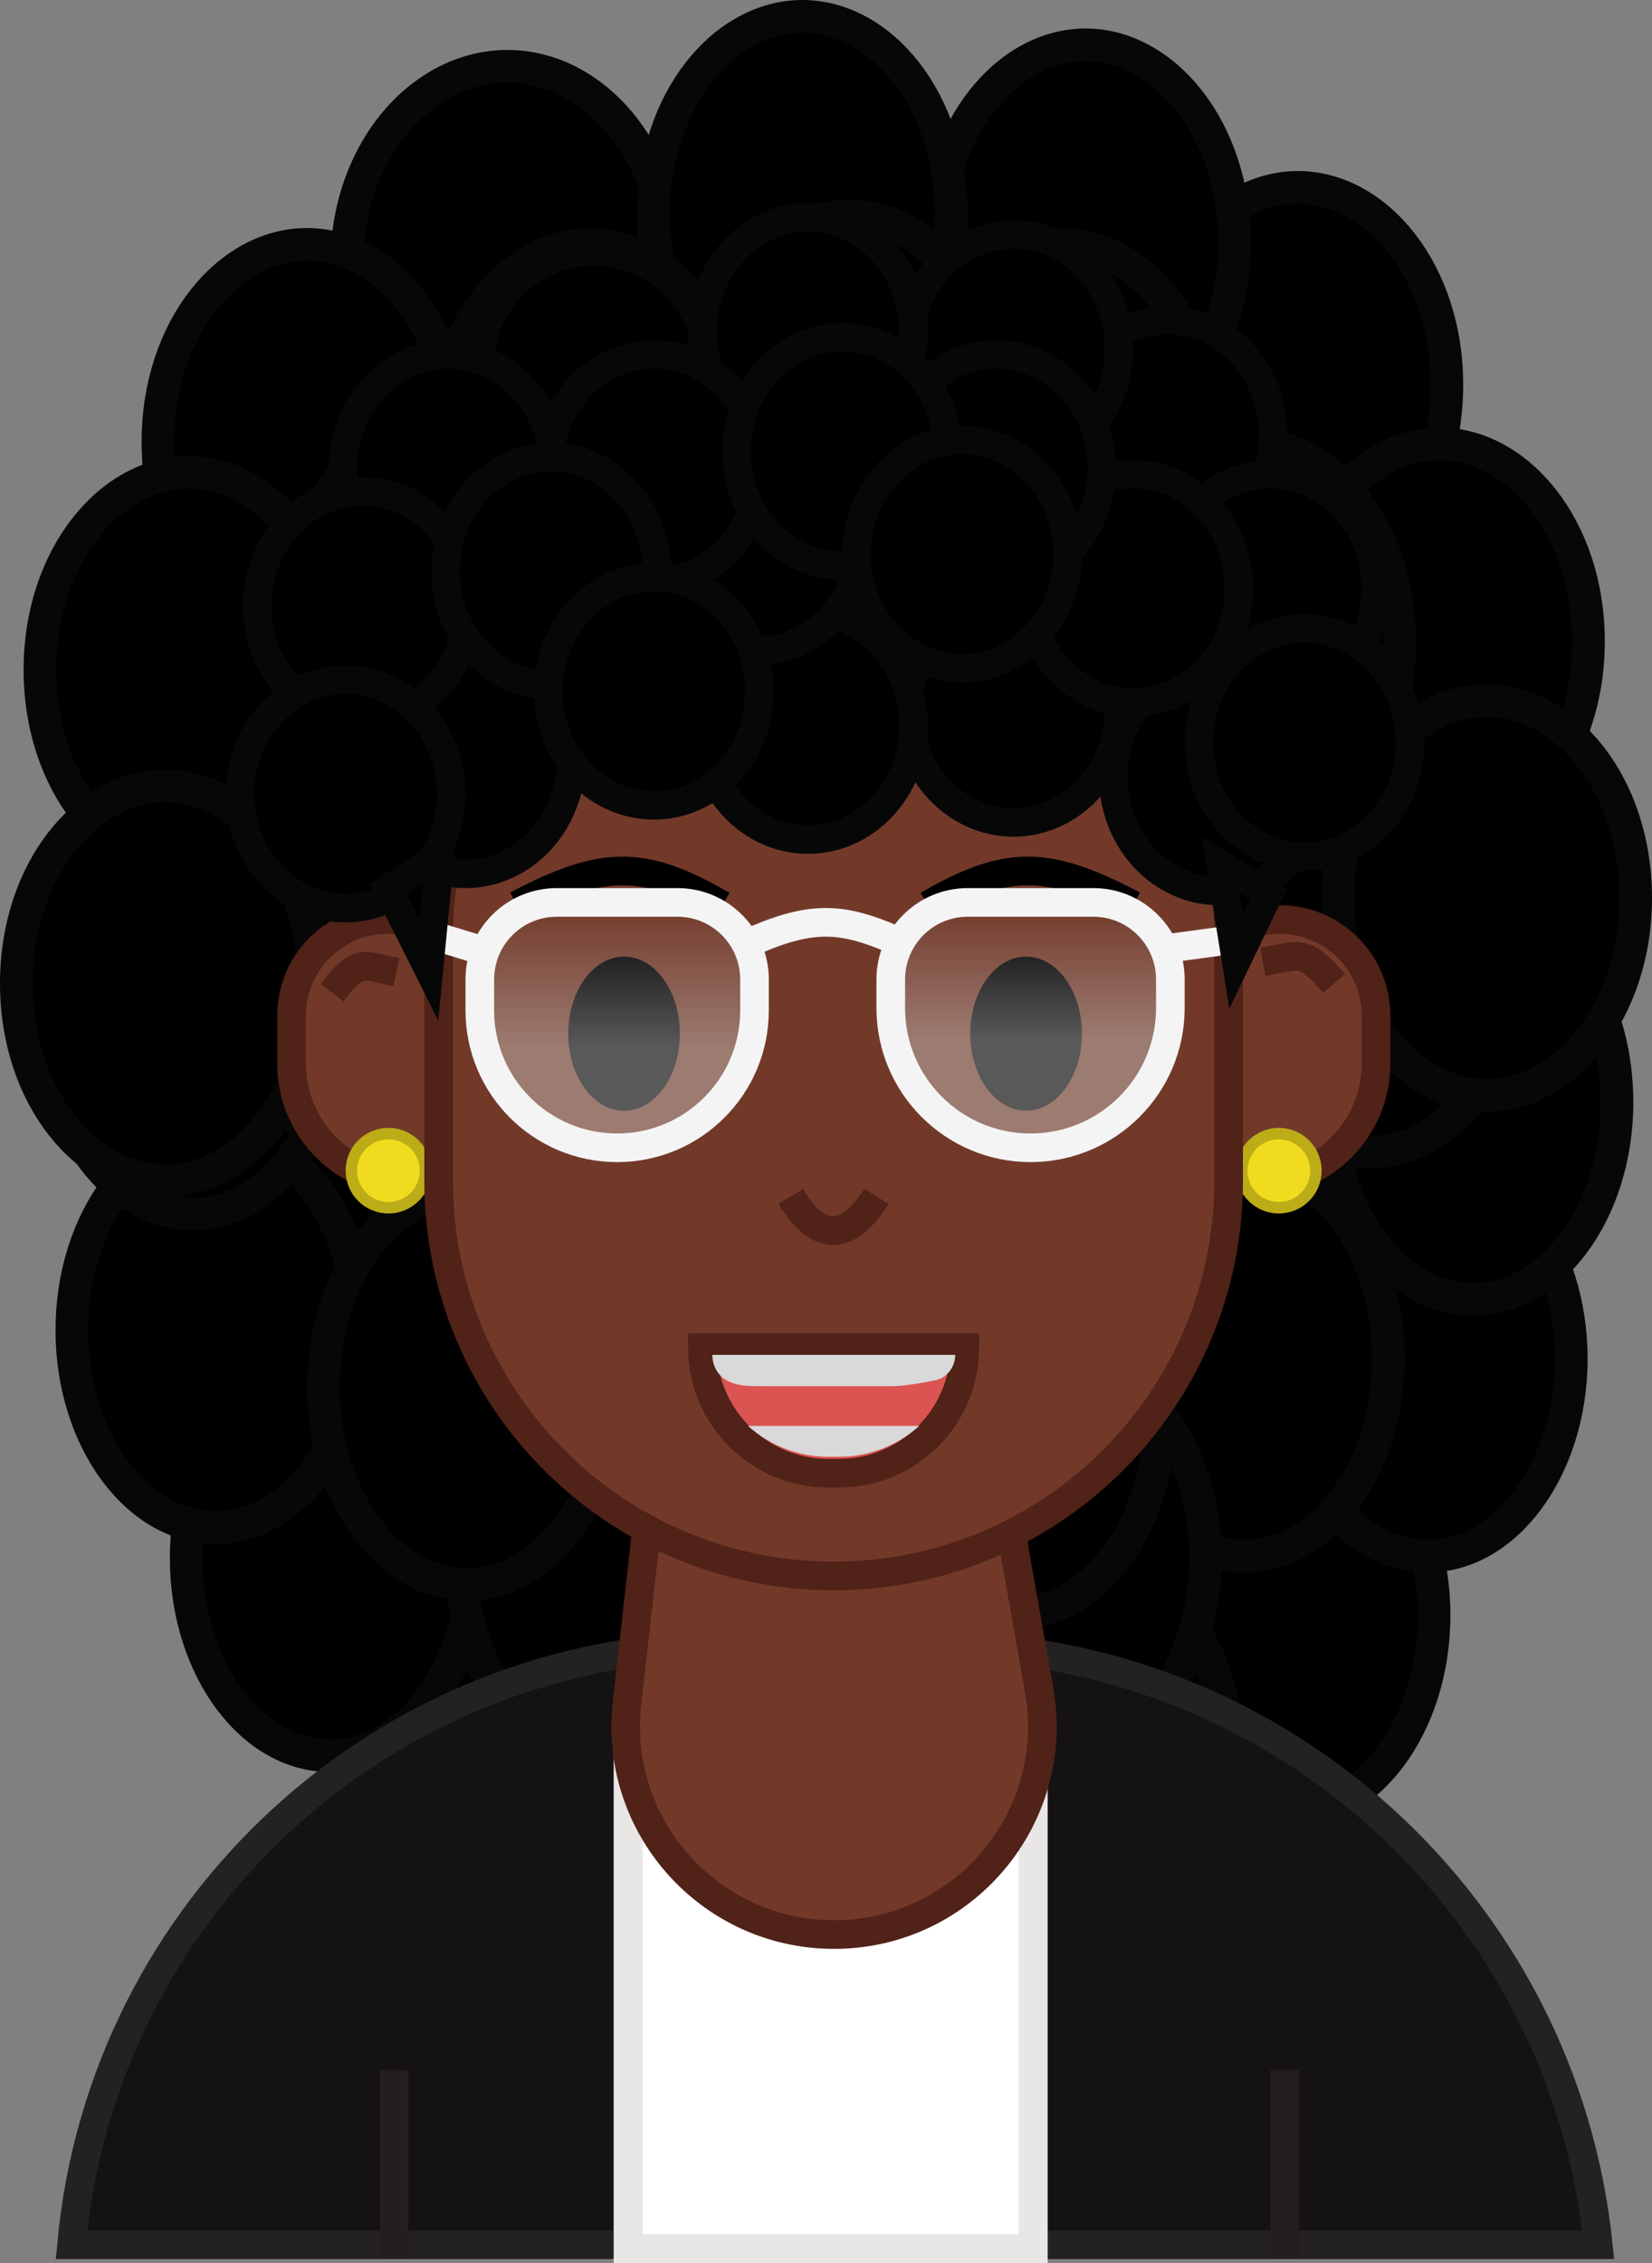 <svg width="468" height="641" viewBox="0 0 468 641" fill="none" xmlns="http://www.w3.org/2000/svg">
    <rect x="0" y="0" width="468" height="641" fill="#808080" stroke="none"/>
    <g id="me" clip-path="url(#clip0_127_239)">
        <g id="back-hair">
            <path id="Vector"
                d="M140.652 303.091C140.652 287.275 135.845 273.135 128.296 263.054C120.748 252.975 110.677 247.177 99.946 247.177C89.215 247.177 79.144 252.975 71.595 263.054C64.046 273.135 59.24 287.275 59.24 303.091C59.24 318.908 64.046 333.048 71.595 343.128C79.144 353.208 89.215 359.006 99.946 359.006C110.677 359.006 120.748 353.208 128.296 343.128C135.845 333.048 140.652 318.908 140.652 303.091Z"
                fill="black" stroke="#070707" stroke-width="9.279" />
            <path id="Vector_2"
                d="M192.476 489.79C192.476 457.904 171.899 433.876 148.531 433.876C125.162 433.876 104.585 457.904 104.585 489.79C104.585 521.677 125.162 545.704 148.531 545.704C171.899 545.704 192.476 521.677 192.476 489.79Z"
                fill="black" stroke="#070707" stroke-width="9.279" />
            <path id="Vector_3"
                d="M406.248 457.494C406.248 441.678 401.442 427.538 393.893 417.457C386.345 407.378 376.273 401.58 365.542 401.58C354.811 401.58 344.74 407.378 337.192 417.457C329.643 427.538 324.836 441.678 324.836 457.494C324.836 473.311 329.643 487.451 337.192 497.532C344.74 507.611 354.811 513.409 365.542 513.409C376.273 513.409 386.345 507.611 393.893 497.532C401.442 487.451 406.248 473.311 406.248 457.494Z"
                fill="black" stroke="#070707" stroke-width="9.279" />
            <path id="Vector_4"
                d="M445.116 384.83C445.116 369.014 440.31 354.874 432.761 344.793C425.213 334.714 415.141 328.916 404.41 328.916C393.679 328.916 383.608 334.714 376.06 344.793C368.511 354.874 363.704 369.014 363.704 384.83C363.704 400.646 368.511 414.786 376.06 424.867C383.608 434.946 393.679 440.744 404.41 440.744C415.141 440.744 425.213 434.946 432.761 424.867C440.31 414.786 445.116 400.646 445.116 384.83Z"
                fill="black" stroke="#070707" stroke-width="9.279" />
            <path id="Vector_5"
                d="M347.947 497.864C347.947 482.047 343.14 467.907 335.592 457.827C328.044 447.747 317.972 441.95 307.241 441.95C296.51 441.95 286.438 447.747 278.89 457.827C271.342 467.907 266.535 482.047 266.535 497.864C266.535 513.68 271.342 527.82 278.89 537.901C286.438 547.98 296.51 553.778 307.241 553.778C317.972 553.778 328.044 547.98 335.592 537.901C343.14 527.82 347.947 513.68 347.947 497.864Z"
                fill="black" stroke="#070707" stroke-width="9.279" />
            <path id="Vector_6"
                d="M270.211 505.938C270.211 490.122 265.405 475.982 257.856 465.901C250.308 455.821 240.236 450.024 229.505 450.024C218.774 450.024 208.703 455.821 201.155 465.901C193.606 475.982 188.799 490.122 188.799 505.938C188.799 521.754 193.606 535.894 201.155 545.975C208.703 556.054 218.774 561.852 229.505 561.852C240.236 561.852 250.308 556.054 257.856 545.975C265.405 535.894 270.211 521.754 270.211 505.938Z"
                fill="black" stroke="#070707" stroke-width="9.279" />
            <path id="Vector_7"
                d="M134.175 441.347C134.175 425.53 129.368 411.39 121.819 401.31C114.271 391.23 104.199 385.432 93.469 385.432C82.737 385.432 72.666 391.23 65.118 401.31C57.569 411.39 52.762 425.53 52.762 441.347C52.762 457.163 57.569 471.303 65.118 481.384C72.666 491.463 82.737 497.261 93.469 497.261C104.199 497.261 114.271 491.463 121.819 481.384C129.368 471.303 134.175 457.163 134.175 441.347Z"
                fill="black" stroke="#070707" stroke-width="9.279" />
            <path id="Vector_8"
                d="M101.785 376.756C101.785 360.94 96.978 346.8 89.429 336.719C81.881 326.64 71.81 320.842 61.078 320.842C50.347 320.842 40.276 326.64 32.728 336.719C25.179 346.8 20.372 360.94 20.372 376.756C20.372 392.572 25.179 406.713 32.728 416.793C40.276 426.873 50.347 432.67 61.078 432.67C71.81 432.67 81.881 426.873 89.429 416.793C96.978 406.713 101.785 392.572 101.785 376.756Z"
                fill="black" stroke="#070707" stroke-width="9.279" />
            <path id="Vector_9"
                d="M95.306 287.944C95.306 272.127 90.5 257.988 82.95 247.906C75.402 237.827 65.331 232.03 54.6 232.03C43.869 232.03 33.798 237.827 26.25 247.906C18.701 257.988 13.894 272.127 13.894 287.944C13.894 303.76 18.701 317.9 26.25 327.981C33.798 338.06 43.869 343.858 54.6 343.858C65.331 343.858 75.402 338.06 82.95 327.981C90.5 317.9 95.306 303.76 95.306 287.944Z"
                fill="black" stroke="#070707" stroke-width="9.279" />
            <path id="Vector_10"
                d="M347.947 328.313C347.947 312.496 343.14 298.357 335.592 288.275C328.044 278.196 317.972 272.398 307.241 272.398C296.51 272.398 286.438 278.196 278.89 288.275C271.342 298.357 266.535 312.496 266.535 328.313C266.535 344.129 271.342 358.269 278.89 368.35C286.438 378.43 296.51 384.227 307.241 384.227C317.972 384.227 328.044 378.43 335.592 368.35C343.14 358.269 347.947 344.129 347.947 328.313Z"
                fill="black" stroke="#070707" stroke-width="9.279" />
            <path id="Vector_11"
                d="M425.682 296.017C425.682 280.201 420.875 266.061 413.327 255.981C405.778 245.901 395.707 240.103 384.976 240.103C374.245 240.103 364.173 245.901 356.625 255.981C349.076 266.061 344.27 280.201 344.27 296.017C344.27 311.834 349.076 325.974 356.625 336.054C364.173 346.134 374.245 351.932 384.976 351.932C395.707 351.932 405.778 346.134 413.327 336.054C420.875 325.974 425.682 311.834 425.682 296.017Z"
                fill="black" stroke="#070707" stroke-width="9.279" />
            <path id="Vector_12"
                d="M458.072 312.165C458.072 296.349 453.265 282.209 445.716 272.128C438.168 262.049 428.097 256.251 417.366 256.251C406.635 256.251 396.563 262.049 389.016 272.128C381.466 282.209 376.66 296.349 376.66 312.165C376.66 327.981 381.466 342.121 389.016 352.202C396.563 362.282 406.635 368.079 417.366 368.079C428.097 368.079 438.168 362.282 445.716 352.202C453.265 342.121 458.072 327.981 458.072 312.165Z"
                fill="black" stroke="#070707" stroke-width="9.279" />
            <path id="Vector_13"
                d="M270.211 320.24C270.211 304.423 265.405 290.283 257.856 280.202C250.308 270.123 240.236 264.325 229.505 264.325C218.774 264.325 208.703 270.123 201.155 280.202C193.606 290.283 188.799 304.423 188.799 320.24C188.799 336.056 193.606 350.196 201.155 360.276C208.703 370.356 218.774 376.154 229.505 376.154C240.236 376.154 250.308 370.356 257.856 360.276C265.405 350.196 270.211 336.056 270.211 320.24Z"
                fill="black" stroke="#070707" stroke-width="9.279" />
            <path id="Vector_14"
                d="M393.293 384.83C393.293 369.014 388.486 354.874 380.937 344.793C373.389 334.714 363.317 328.916 352.586 328.916C341.856 328.916 331.784 334.714 324.236 344.793C316.687 354.874 311.88 369.014 311.88 384.83C311.88 400.646 316.687 414.786 324.236 424.867C331.784 434.946 341.856 440.744 352.586 440.744C363.317 440.744 373.389 434.946 380.937 424.867C388.486 414.786 393.293 400.646 393.293 384.83Z"
                fill="black" stroke="#070707" stroke-width="9.279" />
            <path id="Vector_15"
                d="M250.777 409.051C250.777 393.235 245.97 379.095 238.422 369.015C230.873 358.935 220.802 353.137 210.071 353.137C199.34 353.137 189.268 358.935 181.72 369.015C174.171 379.095 169.364 393.235 169.364 409.051C169.364 424.868 174.171 439.008 181.72 449.088C189.268 459.168 199.34 464.966 210.071 464.966C220.802 464.966 230.873 459.168 238.422 449.088C245.97 439.008 250.777 424.868 250.777 409.051Z"
                fill="black" stroke="#070707" stroke-width="9.279" />
            <path id="Vector_16"
                d="M211.909 441.347C211.909 425.53 207.103 411.39 199.554 401.31C192.006 391.23 181.934 385.432 171.203 385.432C160.472 385.432 150.401 391.23 142.853 401.31C135.304 411.39 130.497 425.53 130.497 441.347C130.497 457.163 135.304 471.303 142.853 481.384C150.401 491.463 160.472 497.261 171.203 497.261C181.934 497.261 192.006 491.463 199.554 481.384C207.103 471.303 211.909 457.163 211.909 441.347Z"
                fill="black" stroke="#070707" stroke-width="9.279" />
            <path id="Vector_17"
                d="M341.468 441.347C341.468 425.53 336.661 411.39 329.112 401.31C321.564 391.23 311.493 385.432 300.762 385.432C290.031 385.432 279.96 391.23 272.412 401.31C264.862 411.39 260.056 425.53 260.056 441.347C260.056 457.163 264.862 471.303 272.412 481.384C279.96 491.463 290.031 497.261 300.762 497.261C311.493 497.261 321.564 491.463 329.112 481.384C336.661 471.303 341.468 457.163 341.468 441.347Z"
                fill="black" stroke="#070707" stroke-width="9.279" />
            <path id="Vector_18"
                d="M283.167 449.421C283.167 433.604 278.36 419.464 270.811 409.384C263.263 399.304 253.192 393.506 242.461 393.506C231.73 393.506 221.658 399.304 214.11 409.384C206.561 419.464 201.755 433.604 201.755 449.421C201.755 465.237 206.561 479.377 214.11 489.457C221.658 499.537 231.73 505.335 242.461 505.335C253.192 505.335 263.263 499.537 270.811 489.457C278.36 479.377 283.167 465.237 283.167 449.421Z"
                fill="black" stroke="#070707" stroke-width="9.279" />
            <path id="Vector_19"
                d="M328.513 400.977C328.513 385.161 323.707 371.021 316.158 360.94C308.61 350.861 298.538 345.063 287.807 345.063C277.076 345.063 267.005 350.861 259.456 360.94C251.908 371.021 247.101 385.161 247.101 400.977C247.101 416.794 251.908 430.933 259.456 441.015C267.005 451.094 277.076 456.892 287.807 456.892C298.538 456.892 308.61 451.094 316.158 441.015C323.707 430.933 328.513 416.794 328.513 400.977Z"
                fill="black" stroke="#070707" stroke-width="9.279" />
            <path id="Vector_20"
                d="M173.042 392.904C173.042 377.088 168.235 362.948 160.686 352.867C153.138 342.788 143.067 336.99 132.336 336.99C121.605 336.99 111.533 342.788 103.985 352.867C96.436 362.948 91.629 377.088 91.629 392.904C91.629 408.72 96.436 422.86 103.985 432.941C111.533 443.02 121.605 448.818 132.336 448.818C143.067 448.818 153.138 443.02 160.686 432.941C168.235 422.86 173.042 408.72 173.042 392.904Z"
                fill="black" stroke="#070707" stroke-width="9.279" />
            <path id="Vector_21"
                d="M211.909 336.387C211.909 320.571 207.103 306.431 199.554 296.35C192.006 286.271 181.934 280.473 171.203 280.473C160.472 280.473 150.401 286.271 142.853 296.35C135.304 306.431 130.497 320.571 130.497 336.387C130.497 352.203 135.304 366.343 142.853 376.424C150.401 386.503 160.472 392.301 171.203 392.301C181.934 392.301 192.006 386.503 199.554 376.424C207.103 366.343 211.909 352.203 211.909 336.387Z"
                fill="black" stroke="#070707" stroke-width="9.279" />
        </g>
        <g id="top">
            <g id="outer-shirt">
                <path id="Vector_22"
                    d="M206.319 466.149H264.579C361.724 466.149 442.824 539.649 452.781 635.808H20.26C29.083 539.937 109.567 466.149 206.319 466.149Z"
                    fill="#141212" stroke="#242121" stroke-width="8.113" />
                <path id="Vector_23" d="M111.672 586.255V639.615" stroke="#241E1E"
                    stroke-width="8.113" />
                <path id="Vector_24" d="M363.918 586.255V639.615" stroke="#241E1E"
                    stroke-width="8.113" />
            </g>
            <path id="inner-shirt" d="M292.675 496.038H177.97V636.945H292.675V496.038Z" fill="white"
                stroke="#E9E6E6" stroke-width="8.244" />
        </g>
        <g id="extra-hair">
            <path id="Vector_25"
                d="M135.76 262.401C135.76 294.464 115.844 318.315 93.6 318.315C71.356 318.315 51.44 294.464 51.44 262.401C51.44 230.337 71.356 206.486 93.6 206.486C115.844 206.486 135.76 230.337 135.76 262.401Z"
                fill="black" stroke="#070707" stroke-width="9.279" />
            <path id="Vector_26"
                d="M189.246 74.702C189.246 106.44 168.093 130.616 143.743 130.616C119.393 130.616 98.24 106.44 98.24 74.702C98.24 42.964 119.393 18.788 143.743 18.788C168.093 18.788 189.246 42.964 189.246 74.702Z"
                fill="black" stroke="#070707" stroke-width="9.279" />
            <path id="Vector_27"
                d="M409.875 108.997C409.875 141.06 389.958 164.911 367.715 164.911C345.471 164.911 325.554 141.06 325.554 108.997C325.554 76.934 345.471 53.083 367.715 53.083C389.958 53.083 409.875 76.934 409.875 108.997Z"
                fill="black" stroke="#070707" stroke-width="9.279" />
            <path id="Vector_28"
                d="M449.989 181.661C449.989 213.725 430.072 237.575 407.829 237.575C385.585 237.575 365.669 213.725 365.669 181.661C365.669 149.598 385.585 125.747 407.829 125.747C430.072 125.747 449.989 149.598 449.989 181.661Z"
                fill="black" stroke="#070707" stroke-width="9.279" />
            <path id="Vector_29"
                d="M349.704 68.627C349.704 100.691 329.787 124.542 307.543 124.542C285.3 124.542 265.382 100.691 265.382 68.627C265.382 36.564 285.3 12.713 307.543 12.713C329.787 12.713 349.704 36.564 349.704 68.627Z"
                fill="black" stroke="#070707" stroke-width="9.279" />
            <path id="Vector_30"
                d="M269.475 60.554C269.475 92.617 249.558 116.468 227.314 116.468C205.071 116.468 185.154 92.617 185.154 60.554C185.154 28.491 205.071 4.64 227.314 4.64C249.558 4.64 269.475 28.491 269.475 60.554Z"
                fill="black" stroke="#070707" stroke-width="9.279" />
            <path id="Vector_31"
                d="M129.075 125.144C129.075 157.208 109.158 181.059 86.915 181.059C64.671 181.059 44.754 157.208 44.754 125.144C44.754 93.081 64.671 69.23 86.915 69.23C109.158 69.23 129.075 93.081 129.075 125.144Z"
                fill="black" stroke="#070707" stroke-width="9.279" />
            <path id="Vector_32"
                d="M95.647 189.736C95.647 221.799 75.73 245.65 53.486 245.65C31.242 245.65 11.326 221.799 11.326 189.736C11.326 157.672 31.242 133.822 53.486 133.822C75.73 133.822 95.647 157.672 95.647 189.736Z"
                fill="black" stroke="#070707" stroke-width="9.279" />
            <path id="Vector_33"
                d="M88.96 278.548C88.96 310.611 69.044 334.462 46.8 334.462C24.556 334.462 4.64 310.611 4.64 278.548C4.64 246.485 24.556 222.634 46.8 222.634C69.044 222.634 88.96 246.485 88.96 278.548Z"
                fill="black" stroke="#070707" stroke-width="9.279" />
            <path id="Vector_34"
                d="M349.704 238.179C349.704 270.242 329.787 294.093 307.543 294.093C285.3 294.093 265.382 270.242 265.382 238.179C265.382 206.116 285.3 182.265 307.543 182.265C329.787 182.265 349.704 206.116 349.704 238.179Z"
                fill="black" stroke="#070707" stroke-width="9.279" />
            <path id="Vector_35"
                d="M429.931 270.474C429.931 302.537 410.015 326.388 387.771 326.388C365.527 326.388 345.611 302.537 345.611 270.474C345.611 238.411 365.527 214.559 387.771 214.559C410.015 214.559 429.931 238.411 429.931 270.474Z"
                fill="black" stroke="#070707" stroke-width="9.279" />
            <path id="Vector_36"
                d="M463.36 254.326C463.36 286.39 443.444 310.24 421.2 310.24C398.956 310.24 379.04 286.39 379.04 254.326C379.04 222.263 398.956 198.412 421.2 198.412C443.444 198.412 463.36 222.263 463.36 254.326Z"
                fill="black" stroke="#070707" stroke-width="9.279" />
            <path id="Vector_37"
                d="M269.475 246.252C269.475 278.315 249.558 302.166 227.314 302.166C205.071 302.166 185.154 278.315 185.154 246.252C185.154 214.189 205.071 190.338 227.314 190.338C249.558 190.338 269.475 214.189 269.475 246.252Z"
                fill="black" stroke="#070707" stroke-width="9.279" />
            <path id="Vector_38"
                d="M396.503 181.661C396.503 213.725 376.587 237.575 354.343 237.575C332.099 237.575 312.182 213.725 312.182 181.661C312.182 149.598 332.099 125.747 354.343 125.747C376.587 125.747 396.503 149.598 396.503 181.661Z"
                fill="black" stroke="#070707" stroke-width="9.279" />
            <path id="Vector_39"
                d="M249.417 157.44C249.417 189.503 229.5 213.354 207.257 213.354C185.013 213.354 165.096 189.503 165.096 157.44C165.096 125.377 185.013 101.526 207.257 101.526C229.5 101.526 249.417 125.377 249.417 157.44Z"
                fill="black" stroke="#070707" stroke-width="9.279" />
            <path id="Vector_40"
                d="M209.303 125.144C209.303 157.208 189.387 181.059 167.143 181.059C144.9 181.059 124.982 157.208 124.982 125.144C124.982 93.081 144.9 69.23 167.143 69.23C189.387 69.23 209.303 93.081 209.303 125.144Z"
                fill="black" stroke="#070707" stroke-width="9.279" />
            <path id="Vector_41"
                d="M343.017 125.144C343.017 157.208 323.1 181.059 300.857 181.059C278.613 181.059 258.696 157.208 258.696 125.144C258.696 93.081 278.613 69.23 300.857 69.23C323.1 69.23 343.017 93.081 343.017 125.144Z"
                fill="black" stroke="#070707" stroke-width="9.279" />
            <path id="Vector_42"
                d="M282.846 117.071C282.846 149.134 262.929 172.985 240.686 172.985C218.442 172.985 198.525 149.134 198.525 117.071C198.525 85.008 218.442 61.157 240.686 61.157C262.929 61.157 282.846 85.008 282.846 117.071Z"
                fill="black" stroke="#070707" stroke-width="9.279" />
            <path id="Vector_43"
                d="M329.647 165.514C329.647 197.577 309.729 221.428 287.486 221.428C265.242 221.428 245.325 197.577 245.325 165.514C245.325 133.451 265.242 109.6 287.486 109.6C309.729 109.6 329.647 133.451 329.647 165.514Z"
                fill="black" stroke="#070707" stroke-width="9.279" />
            <path id="Vector_44"
                d="M169.189 173.588C169.189 205.651 149.272 229.502 127.029 229.502C104.785 229.502 84.869 205.651 84.869 173.588C84.869 141.524 104.785 117.674 127.029 117.674C149.272 117.674 169.189 141.524 169.189 173.588Z"
                fill="black" stroke="#070707" stroke-width="9.279" />
            <path id="Vector_45"
                d="M209.303 230.105C209.303 262.168 189.387 286.019 167.143 286.019C144.9 286.019 124.982 262.168 124.982 230.105C124.982 198.041 144.9 174.191 167.143 174.191C189.387 174.191 209.303 198.041 209.303 230.105Z"
                fill="black" stroke="#070707" stroke-width="9.279" />
        </g>
        <path id="neck"
            d="M284.675 423.772L294.381 478.658C300.771 514.798 272.973 547.943 236.272 547.943C201.068 547.943 173.695 517.317 177.632 482.334L183.865 426.947C186.765 401.173 208.563 381.69 234.5 381.69C259.218 381.69 280.371 399.431 284.675 423.772Z"
            fill="#723929" stroke="#502218" stroke-width="8.113" />
        <g id="head">
            <g id="ears">
                <g id="right-ear">
                    <path id="Vector_46"
                        d="M137.133 287.726V313.795C137.133 325.397 127.728 334.803 116.125 334.803C97.6 334.803 82.584 319.786 82.584 301.262V287.726C82.584 272.663 94.795 260.451 109.858 260.451C124.922 260.451 137.133 272.663 137.133 287.726Z"
                        fill="#723929" stroke="#502218" stroke-width="8.113" />
                    <path id="Vector_47"
                        d="M94.051 281.157C101.842 271.187 102.671 273.443 112.309 275.387"
                        stroke="#502218" stroke-width="8.113" />
                </g>
                <g id="left-ear">
                    <path id="Vector_48"
                        d="M335.278 287.726V313.795C335.278 325.397 344.684 334.803 356.287 334.803C374.811 334.803 389.827 319.787 389.827 301.262V287.726C389.827 272.663 377.617 260.451 362.553 260.451C347.489 260.451 335.278 272.663 335.278 287.726Z"
                        fill="#723929" stroke="#502218" stroke-width="8.113" />
                    <path id="Vector_49"
                        d="M377.956 278.579C369.189 268.409 368.323 270.657 357.766 272.416"
                        stroke="#502218" stroke-width="8.113" />
                </g>
                <g id="earrings">
                    <path id="Vector_50"
                        d="M120.546 331.583C120.546 337.385 115.843 342.088 110.042 342.088C104.24 342.088 99.537 337.385 99.537 331.583C99.537 325.782 104.24 321.079 110.042 321.079C115.843 321.079 120.546 325.782 120.546 331.583Z"
                        fill="#F0DB1E" stroke="#BCAC18" stroke-width="3.245" />
                    <path id="Vector_51"
                        d="M372.792 331.583C372.792 337.385 368.089 342.088 362.287 342.088C356.486 342.088 351.783 337.385 351.783 331.583C351.783 325.782 356.486 321.079 362.287 321.079C368.089 321.079 372.792 325.782 372.792 331.583Z"
                        fill="#F0DB1E" stroke="#BCAC18" stroke-width="3.245" />
                </g>
            </g>
            <path id="face"
                d="M348.07 265.638V334.467C348.07 396.271 297.968 446.373 236.164 446.373C174.36 446.373 124.259 396.271 124.259 334.467V265.638C124.259 203.834 174.36 153.732 236.164 153.732C297.968 153.732 348.07 203.834 348.07 265.638Z"
                fill="#723929" stroke="#502218" stroke-width="8.113" />
            <path id="nose" d="M224.037 338.86C232.598 353.241 241.148 350.264 248.292 338.86"
                stroke="#502218" stroke-width="8.113" />
            <g id="eyebrows">
                <path id="Vector_52"
                    d="M146.423 256.395C170.392 243.776 181.9 243.145 204.634 256.395"
                    stroke="black" stroke-width="8.113" />
                <path id="Vector_53"
                    d="M321.055 256.395C297.085 243.777 285.578 243.145 262.844 256.395"
                    stroke="black" stroke-width="8.113" />
            </g>
            <g id="eyes">
                <path id="Vector_54"
                    d="M176.794 270.948C185.53 270.948 192.612 280.721 192.612 292.777C192.612 304.833 185.53 314.606 176.794 314.606C168.057 314.606 160.975 304.833 160.975 292.777C160.975 280.721 168.057 270.948 176.794 270.948Z"
                    fill="black" />
                <path id="Vector_55"
                    d="M290.684 270.948C299.42 270.948 306.502 280.721 306.502 292.777C306.502 304.833 299.42 314.606 290.684 314.606C281.948 314.606 274.866 304.833 274.866 292.777C274.866 280.721 281.948 270.948 290.684 270.948Z"
                    fill="black" />
            </g>
            <g id="glasses">
                <path id="Vector_56"
                    d="M157.741 255.601H191.93C203.978 255.601 213.744 265.367 213.744 277.415V286.193C213.744 307.681 196.325 325.101 174.836 325.101C153.347 325.101 135.927 307.681 135.927 286.193V277.415C135.927 265.367 145.693 255.601 157.741 255.601Z"
                    fill="url(#paint0_linear_127_239)" fill-opacity="0.41" stroke="#612F24"
                    stroke-opacity="0.11" stroke-width="8.113" />
                <path id="Vector_57"
                    d="M274.163 255.601H309.736C321.784 255.601 331.55 265.367 331.55 277.415V285.5C331.55 307.371 313.82 325.101 291.949 325.101C270.078 325.101 252.348 307.371 252.348 285.5V277.415C252.348 265.367 262.114 255.601 274.163 255.601Z"
                    fill="url(#paint1_linear_127_239)" fill-opacity="0.41" stroke="#612F24"
                    stroke-opacity="0.11" stroke-width="8.113" />
                <path id="Vector_58" d="M113.653 262.217L137.609 269.544" stroke="#F4F4F4"
                    stroke-width="8.113" />
                <path id="Vector_59" d="M355.556 265.265L331.086 268.588" stroke="#F4F4F4"
                    stroke-width="8.113" />
                <path id="Vector_60"
                    d="M157.741 255.601H191.93C203.978 255.601 213.744 265.367 213.744 277.415V286.193C213.744 307.681 196.325 325.101 174.836 325.101C153.347 325.101 135.927 307.681 135.927 286.193V277.415C135.927 265.367 145.693 255.601 157.741 255.601Z"
                    stroke="#F4F4F4" stroke-width="8.113" />
                <path id="Vector_61"
                    d="M274.163 255.601H309.736C321.784 255.601 331.55 265.367 331.55 277.415V285.5C331.55 307.371 313.82 325.101 291.949 325.101C270.078 325.101 252.348 307.371 252.348 285.5V277.415C252.348 265.367 262.114 255.601 274.163 255.601Z"
                    stroke="#F4F4F4" stroke-width="8.113" />
                <path id="Vector_62"
                    d="M214.335 266.096C230.654 259.191 239.001 260.081 253.142 266.096"
                    stroke="#F4F4F4" stroke-width="8.113" />
            </g>
            <g id="mouth">
                <path id="Vector_63"
                    d="M234.621 417.268C214.971 417.268 199.036 401.363 198.989 381.723H273.34C273.293 401.363 257.358 417.268 237.708 417.268H234.621Z"
                    fill="#F15A5A" fill-opacity="0.82" stroke="#502218" stroke-width="8.113" />
                <path id="Vector_64"
                    d="M211.909 403.88H260.419C254.173 409.501 246.068 412.612 237.665 412.612H234.664C226.261 412.612 218.155 409.501 211.909 403.88Z"
                    fill="#D9D9D9" />
                <path id="Vector_65"
                    d="M201.809 383.764H270.602C270.602 387.238 268.252 390.277 264.848 390.974C260.991 391.764 255.96 392.618 252.257 392.618C245.378 392.618 236.206 392.618 236.206 392.618C236.206 392.618 227.033 392.618 217.861 392.618C211.23 392.618 209.392 392.618 206.284 391.185C203.45 389.877 201.809 386.885 201.809 383.764Z"
                    fill="#D9D9D9" />
            </g>
        </g>
        <g id="front-hair">
            <path id="Vector_66"
                d="M161.77 215.162C161.77 233.283 148.124 247.487 131.87 247.487C115.616 247.487 101.97 233.283 101.97 215.162C101.97 197.042 115.616 182.837 131.87 182.837C148.124 182.837 161.77 197.042 161.77 215.162Z"
                fill="black" stroke="#070707" stroke-width="8.113" />
            <path id="Vector_67"
                d="M200.577 103.592C200.577 121.445 186.105 135.917 168.252 135.917C150.399 135.917 135.927 121.445 135.927 103.592C135.927 85.739 150.399 71.267 168.252 71.267C186.105 71.267 200.577 85.739 200.577 103.592Z"
                fill="black" stroke="#070707" stroke-width="8.113" />
            <path id="Vector_68"
                d="M360.656 122.995C360.656 141.116 347.011 155.32 330.756 155.32C314.503 155.32 300.857 141.116 300.857 122.995C300.857 104.875 314.503 90.67 330.756 90.67C347.011 90.67 360.656 104.875 360.656 122.995Z"
                fill="black" stroke="#070707" stroke-width="8.113" />
            <path id="Vector_69"
                d="M389.761 166.653C389.761 184.774 376.116 198.978 359.862 198.978C343.608 198.978 329.963 184.774 329.963 166.653C329.963 148.532 343.608 134.329 359.862 134.329C376.116 134.329 389.761 148.532 389.761 166.653Z"
                fill="black" stroke="#070707" stroke-width="8.113" />
            <path id="Vector_70"
                d="M316.998 98.741C316.998 116.862 303.353 131.066 287.099 131.066C270.844 131.066 257.199 116.862 257.199 98.741C257.199 80.62 270.844 66.416 287.099 66.416C303.353 66.416 316.998 80.62 316.998 98.741Z"
                fill="black" stroke="#070707" stroke-width="8.113" />
            <path id="Vector_71"
                d="M258.787 93.89C258.787 112.011 245.142 126.215 228.888 126.215C212.634 126.215 198.989 112.011 198.989 93.89C198.989 75.769 212.634 61.565 228.888 61.565C245.142 61.565 258.787 75.769 258.787 93.89Z"
                fill="black" stroke="#070707" stroke-width="8.113" />
            <path id="Vector_72"
                d="M156.919 132.697C156.919 150.818 143.273 165.022 127.02 165.022C110.766 165.022 97.12 150.818 97.12 132.697C97.12 114.577 110.766 100.372 127.02 100.372C143.273 100.372 156.919 114.577 156.919 132.697Z"
                fill="black" stroke="#070707" stroke-width="8.113" />
            <path id="Vector_73"
                d="M132.665 171.504C132.665 189.625 119.019 203.829 102.765 203.829C86.511 203.829 72.866 189.625 72.866 171.504C72.866 153.384 86.511 139.179 102.765 139.179C119.019 139.179 132.665 153.384 132.665 171.504Z"
                fill="black" stroke="#070707" stroke-width="8.113" />
            <path id="Vector_74"
                d="M127.814 224.864C127.814 242.985 114.168 257.189 97.914 257.189C81.66 257.189 68.015 242.985 68.015 224.864C68.015 206.743 81.66 192.539 97.914 192.539C114.168 192.539 127.814 206.743 127.814 224.864Z"
                fill="black" stroke="#070707" stroke-width="8.113" />
            <path id="Vector_75"
                d="M316.998 200.609C316.998 218.73 303.353 232.934 287.099 232.934C270.844 232.934 257.199 218.73 257.199 200.609C257.199 182.489 270.844 168.285 287.099 168.285C303.353 168.285 316.998 182.489 316.998 200.609Z"
                fill="black" stroke="#070707" stroke-width="8.113" />
            <path id="Vector_76"
                d="M375.208 220.013C375.208 238.134 361.562 252.338 345.309 252.338C329.055 252.338 315.409 238.134 315.409 220.013C315.409 201.892 329.055 187.688 345.309 187.688C361.562 187.688 375.208 201.892 375.208 220.013Z"
                fill="black" stroke="#070707" stroke-width="8.113" />
            <path id="Vector_77"
                d="M399.463 210.311C399.463 228.432 385.817 242.636 369.563 242.636C353.31 242.636 339.664 228.432 339.664 210.311C339.664 192.191 353.31 177.986 369.563 177.986C385.817 177.986 399.463 192.191 399.463 210.311Z"
                fill="black" stroke="#070707" stroke-width="8.113" />
            <path id="Vector_78"
                d="M258.787 205.46C258.787 223.581 245.142 237.785 228.888 237.785C212.634 237.785 198.989 223.581 198.989 205.46C198.989 187.339 212.634 173.136 228.888 173.136C245.142 173.136 258.787 187.339 258.787 205.46Z"
                fill="black" stroke="#070707" stroke-width="8.113" />
            <path id="Vector_79"
                d="M350.954 166.653C350.954 184.774 337.308 198.978 321.055 198.978C304.801 198.978 291.155 184.774 291.155 166.653C291.155 148.532 304.801 134.329 321.055 134.329C337.308 134.329 350.954 148.532 350.954 166.653Z"
                fill="black" stroke="#070707" stroke-width="8.113" />
            <path id="Vector_80"
                d="M244.235 152.101C244.235 170.221 230.589 184.426 214.335 184.426C198.081 184.426 184.436 170.221 184.436 152.101C184.436 133.98 198.081 119.776 214.335 119.776C230.589 119.776 244.235 133.98 244.235 152.101Z"
                fill="black" stroke="#070707" stroke-width="8.113" />
            <path id="Vector_81"
                d="M215.129 132.697C215.129 150.818 201.484 165.022 185.23 165.022C168.976 165.022 155.33 150.818 155.33 132.697C155.33 114.577 168.976 100.372 185.23 100.372C201.484 100.372 215.129 114.577 215.129 132.697Z"
                fill="black" stroke="#070707" stroke-width="8.113" />
            <path id="Vector_82"
                d="M312.147 132.697C312.147 150.818 298.501 165.022 282.247 165.022C265.993 165.022 252.347 150.818 252.347 132.697C252.347 114.577 265.993 100.372 282.247 100.372C298.501 100.372 312.147 114.577 312.147 132.697Z"
                fill="black" stroke="#070707" stroke-width="8.113" />
            <path id="Vector_83"
                d="M268.489 127.847C268.489 145.967 254.843 160.172 238.589 160.172C222.336 160.172 208.69 145.967 208.69 127.847C208.69 109.726 222.336 95.522 238.589 95.522C254.843 95.522 268.489 109.726 268.489 127.847Z"
                fill="black" stroke="#070707" stroke-width="8.113" />
            <path id="Vector_84"
                d="M302.446 156.952C302.446 175.072 288.8 189.277 272.546 189.277C256.292 189.277 242.646 175.072 242.646 156.952C242.646 138.831 256.292 124.627 272.546 124.627C288.8 124.627 302.446 138.831 302.446 156.952Z"
                fill="black" stroke="#070707" stroke-width="8.113" />
            <path id="Vector_85"
                d="M186.024 161.802C186.024 179.923 172.379 194.127 156.125 194.127C139.871 194.127 126.225 179.923 126.225 161.802C126.225 143.682 139.871 129.477 156.125 129.477C172.379 129.477 186.024 143.682 186.024 161.802Z"
                fill="black" stroke="#070707" stroke-width="8.113" />
            <path id="Vector_86"
                d="M215.129 195.759C215.129 213.879 201.484 228.083 185.23 228.083C168.976 228.083 155.33 213.879 155.33 195.759C155.33 177.638 168.976 163.434 185.23 163.434C201.484 163.434 215.129 177.638 215.129 195.759Z"
                fill="black" stroke="#070707" stroke-width="8.113" />
            <path id="Vector_87"
                d="M109.983 251.784L121.481 274.699L124.604 242.463L109.983 251.784Z" fill="black"
                stroke="#070707" stroke-width="8.113" />
            <path id="Vector_88" d="M359.45 253.117L350.212 272.274L345.84 244.951L359.45 253.117Z"
                fill="black" stroke="#070707" stroke-width="8.113" />
        </g>
    </g>
    <defs>
        <linearGradient id="paint0_linear_127_239" x1="174.836" y1="255.601" x2="174.836"
            y2="325.101" gradientUnits="userSpaceOnUse">
            <stop stop-color="#D9D9D9" stop-opacity="0" />
            <stop offset="0.589" stop-color="#D9D9D9" />
        </linearGradient>
        <linearGradient id="paint1_linear_127_239" x1="291.949" y1="255.601" x2="291.949"
            y2="325.101" gradientUnits="userSpaceOnUse">
            <stop stop-color="#D9D9D9" stop-opacity="0" />
            <stop offset="0.557" stop-color="#D9D9D9" />
        </linearGradient>
        <clipPath id="clip0_127_239">
            <rect width="468" height="641.186" fill="white" />
        </clipPath>
    </defs>
</svg>